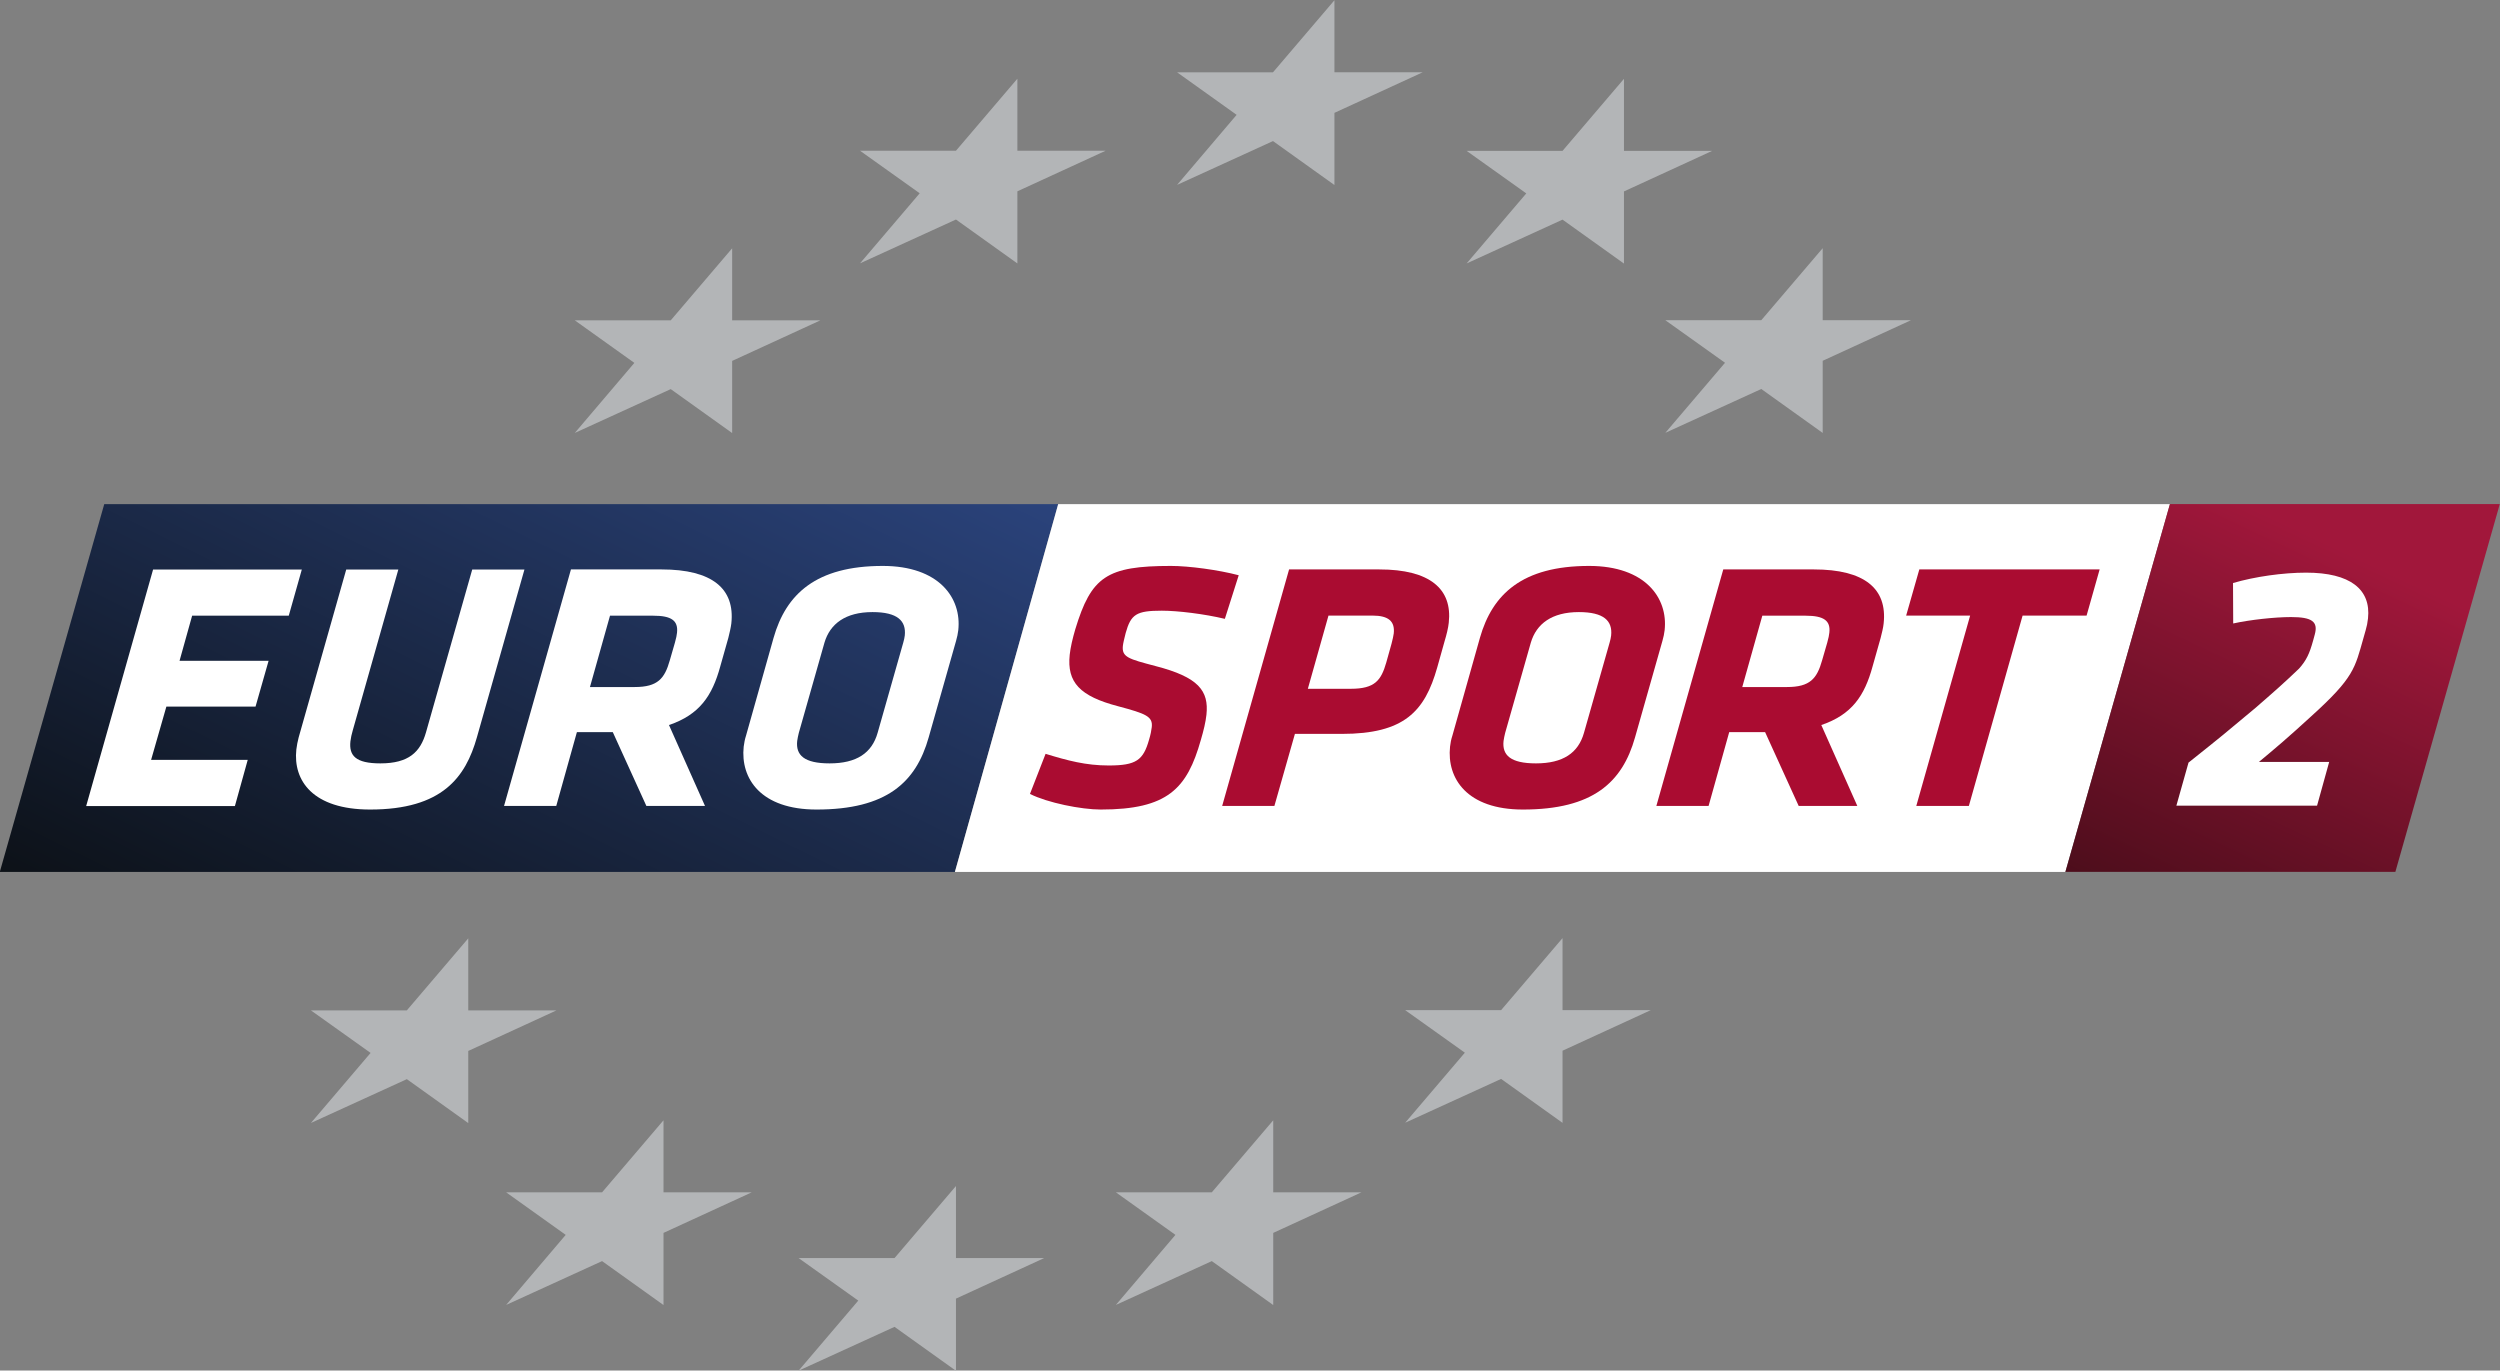 <?xml version="1.0" encoding="UTF-8" standalone="no"?>
<!-- Created with Inkscape (http://www.inkscape.org/) -->

<svg
   xmlns:dc="http://purl.org/dc/elements/1.1/"
   xmlns:cc="http://creativecommons.org/ns#"
   xmlns:rdf="http://www.w3.org/1999/02/22-rdf-syntax-ns#"
   xmlns:svg="http://www.w3.org/2000/svg"
   xmlns="http://www.w3.org/2000/svg"
   xmlns:inkscape="http://www.inkscape.org/namespaces/inkscape"
   version="1.1"
   width="327.212"
   height="179.381"
   id="svg13747">
  <rect width="100%" height="100%" fill="#808080" stroke="none"/>
  <defs
     id="defs13749">
    <linearGradient
       x1="0"
       y1="0"
       x2="1"
       y2="0"
       id="linearGradient4317"
       gradientUnits="userSpaceOnUse"
       gradientTransform="matrix(-3.166,-6.754,-6.754,3.166,333.539,421.854)"
       spreadMethod="pad">
      <stop
         id="stop4319"
         style="stop-color:#a1173b;stop-opacity:1"
         offset="0" />
      <stop
         id="stop4321"
         style="stop-color:#160707;stop-opacity:1"
         offset="0.775" />
      <stop
         id="stop4323"
         style="stop-color:#160707;stop-opacity:1"
         offset="1" />
    </linearGradient>
    <linearGradient
       x1="0"
       y1="0"
       x2="1"
       y2="0"
       id="linearGradient4217"
       gradientUnits="userSpaceOnUse"
       gradientTransform="matrix(-3.652,-7.459,-7.459,3.652,319.832,424.526)"
       spreadMethod="pad">
      <stop
         id="stop4219"
         style="stop-color:#2e4988;stop-opacity:1"
         offset="0" />
      <stop
         id="stop4221"
         style="stop-color:#0a0d0f;stop-opacity:1"
         offset="1" />
    </linearGradient>
    <linearGradient
       x1="0"
       y1="0"
       x2="1"
       y2="0"
       id="linearGradient4317-6"
       gradientUnits="userSpaceOnUse"
       gradientTransform="matrix(-3.166,-6.754,-6.754,3.166,333.539,421.854)"
       spreadMethod="pad">
      <stop
         id="stop4319-3"
         style="stop-color:#a1173b;stop-opacity:1"
         offset="0" />
      <stop
         id="stop4321-4"
         style="stop-color:#160707;stop-opacity:1"
         offset="0.775" />
      <stop
         id="stop4323-3"
         style="stop-color:#160707;stop-opacity:1"
         offset="1" />
    </linearGradient>
    <linearGradient
       x1="0"
       y1="0"
       x2="1"
       y2="0"
       id="linearGradient4217-6"
       gradientUnits="userSpaceOnUse"
       gradientTransform="matrix(-3.652,-7.459,-7.459,3.652,319.832,424.526)"
       spreadMethod="pad">
      <stop
         id="stop4219-9"
         style="stop-color:#2e4988;stop-opacity:1"
         offset="0" />
      <stop
         id="stop4221-6"
         style="stop-color:#0a0d0f;stop-opacity:1"
         offset="1" />
    </linearGradient>
    <clipPath
       id="clipPath5595">
      <path
         d="m 67.936,554.715 -23.193,0 0,-11.422 23.193,0 0,11.422 z"
         inkscape:connector-curvature="0"
         id="path5597" />
    </clipPath>
  </defs>
  <g
     transform="translate(-263.738,-753.187)"
     id="layer1">
    <g
       transform="matrix(15.256,0,0,-15.256,-4517.64,7261.263)"
       id="g4207-3">
      <g
         id="g4209-4">
        <g
           id="g4215-1">
          <path
             d="m 314.304,422.266 8.184,0 -0.886,-3.155 -8.194,0 0.896,3.155"
             inkscape:connector-curvature="0"
             id="path4223-4"
             style="fill:url(#linearGradient4217-6);stroke:none" />
        </g>
      </g>
    </g>
    <g
       transform="matrix(15.256,0,0,-15.256,-4517.64,7261.263)"
       id="g4225-2">
      <g
         transform="translate(322.488,422.266)"
         id="g4227-4">
        <path
           d="m 0,0 9.538,0 -0.897,-3.155 -9.527,0 L 0,0"
           inkscape:connector-curvature="0"
           id="path4229-9"
           style="fill:#ffffff;fill-opacity:1;fill-rule:nonzero;stroke:none" />
        <g
           transform="translate(-7.765,-0.561)"
           id="g4231-0">
          <path
             d="m 0,0 1.276,0 -0.112,-0.396 -0.829,0 -0.108,-0.387 0.764,0 -0.112,-0.393 -0.765,0 -0.131,-0.457 0.829,0 -0.11,-0.396 -1.276,0 L 0,0"
             inkscape:connector-curvature="0"
             id="path4233-6"
             style="fill:#ffffff;fill-opacity:1;fill-rule:nonzero;stroke:none" />
          <g
             transform="translate(1.229,-1.544)"
             id="g4235-1">
            <path
               d="m 0,0 c 0.004,0.033 0.011,0.07 0.02,0.104 l 0.408,1.44 0.447,0 -0.391,-1.38 C 0.474,0.131 0.468,0.101 0.464,0.07 0.451,-0.052 0.508,-0.119 0.721,-0.119 c 0.244,0 0.343,0.098 0.391,0.265 l 0.397,1.398 0.448,0 -0.408,-1.44 C 1.452,-0.238 1.252,-0.515 0.633,-0.515 0.143,-0.515 -0.029,-0.268 0,0"
               inkscape:connector-curvature="0"
               id="path4237-3"
               style="fill:#ffffff;fill-opacity:1;fill-rule:nonzero;stroke:none" />
            <g
               transform="translate(3.248,0.917)"
               id="g4239-7">
              <path
                 d="M 0,0 C 0.01,0.034 0.017,0.07 0.018,0.085 0.029,0.189 -0.03,0.231 -0.185,0.231 l -0.372,0 -0.172,-0.612 0.384,0 c 0.198,0 0.257,0.073 0.301,0.229 L 0,0 z m -0.533,-0.768 -0.308,0 -0.177,-0.633 -0.448,0 0.574,2.029 0.777,0 C 0.32,0.628 0.516,0.463 0.484,0.165 0.479,0.125 0.469,0.085 0.458,0.04 L 0.389,-0.204 C 0.32,-0.457 0.211,-0.618 -0.051,-0.707 L 0.258,-1.401 l -0.503,0 -0.288,0.633"
                 inkscape:connector-curvature="0"
                 id="path4241-2"
                 style="fill:#ffffff;fill-opacity:1;fill-rule:nonzero;stroke:none" />
              <g
                 transform="translate(1.972,0.061)"
                 id="g4243-4">
                <path
                   d="m 0,0 c 0.013,0.125 -0.061,0.201 -0.277,0.201 -0.231,0 -0.364,-0.1 -0.412,-0.262 l -0.22,-0.774 c -0.006,-0.024 -0.011,-0.048 -0.014,-0.07 -0.013,-0.121 0.059,-0.192 0.278,-0.192 0.232,0 0.363,0.089 0.412,0.262 l 0.22,0.774 C -0.007,-0.04 -0.002,-0.018 0,0 z m -1.382,-0.953 c 0.004,0.03 0.01,0.064 0.02,0.094 l 0.236,0.838 c 0.107,0.377 0.365,0.618 0.937,0.618 0.482,0 0.678,-0.274 0.648,-0.551 C 0.456,0.018 0.449,-0.015 0.44,-0.046 L 0.205,-0.874 c -0.109,-0.387 -0.362,-0.619 -0.962,-0.619 -0.478,0 -0.654,0.265 -0.625,0.54"
                   inkscape:connector-curvature="0"
                   id="path4245-8"
                   style="fill:#ffffff;fill-opacity:1;fill-rule:nonzero;stroke:none" />
                <g
                   transform="translate(1.074,-1.359)"
                   id="g4247-1">
                  <path
                     d="m 0,0 0.134,0.344 c 0.189,-0.058 0.346,-0.1 0.541,-0.1 0.237,0 0.297,0.045 0.347,0.222 0.013,0.043 0.02,0.079 0.023,0.107 0.01,0.091 -0.048,0.115 -0.288,0.179 -0.329,0.086 -0.441,0.205 -0.416,0.442 0.007,0.064 0.024,0.137 0.048,0.219 0.137,0.451 0.269,0.543 0.82,0.543 0.155,0 0.408,-0.034 0.582,-0.08 L 1.672,1.502 C 1.497,1.544 1.268,1.572 1.131,1.572 0.912,1.572 0.866,1.541 0.821,1.38 0.81,1.334 0.8,1.298 0.797,1.27 0.787,1.173 0.846,1.158 1.077,1.097 1.445,1.002 1.536,0.886 1.514,0.679 1.507,0.615 1.49,0.545 1.466,0.463 1.348,0.046 1.183,-0.134 0.607,-0.134 0.44,-0.134 0.15,-0.076 0,0"
                     inkscape:connector-curvature="0"
                     id="path4249-9"
                     style="fill:#aa0c31;fill-opacity:1;fill-rule:nonzero;stroke:none" />
                  <g
                     transform="translate(3.102,1.289)"
                     id="g4251-5">
                    <path
                       d="M 0,0 C 0.01,0.037 0.016,0.067 0.019,0.088 0.03,0.192 -0.026,0.241 -0.163,0.241 l -0.378,0 -0.177,-0.628 0.369,0 c 0.207,0 0.26,0.073 0.304,0.226 L 0,0 z m -0.829,-0.774 -0.176,-0.618 -0.448,0 0.574,2.029 0.774,0 C 0.33,0.637 0.523,0.469 0.491,0.18 0.487,0.137 0.471,0.073 0.456,0.024 L 0.392,-0.204 c -0.107,-0.378 -0.283,-0.57 -0.819,-0.57 l -0.402,0"
                       inkscape:connector-curvature="0"
                       id="path4253-0"
                       style="fill:#aa0c31;fill-opacity:1;fill-rule:nonzero;stroke:none" />
                    <g
                       transform="translate(1.884,0.07)"
                       id="g4255-3">
                      <path
                         d="m 0,0 c 0.013,0.125 -0.061,0.201 -0.277,0.201 -0.231,0 -0.364,-0.1 -0.412,-0.262 l -0.22,-0.774 c -0.006,-0.024 -0.011,-0.048 -0.014,-0.07 -0.013,-0.121 0.059,-0.192 0.278,-0.192 0.232,0 0.363,0.089 0.412,0.262 l 0.22,0.774 C -0.007,-0.04 -0.002,-0.018 0,0 z m -1.382,-0.953 c 0.003,0.03 0.01,0.064 0.02,0.094 l 0.236,0.838 c 0.107,0.377 0.365,0.618 0.937,0.618 0.481,0 0.678,-0.274 0.648,-0.551 C 0.456,0.018 0.449,-0.015 0.44,-0.046 L 0.205,-0.874 c -0.109,-0.387 -0.362,-0.619 -0.962,-0.619 -0.478,0 -0.654,0.265 -0.625,0.54"
                         inkscape:connector-curvature="0"
                         id="path4257-6"
                         style="fill:#aa0c31;fill-opacity:1;fill-rule:nonzero;stroke:none" />
                      <g
                         transform="translate(1.854,-0.061)"
                         id="g4259-6">
                        <path
                           d="M 0,0 C 0.01,0.034 0.017,0.07 0.018,0.085 0.03,0.189 -0.03,0.231 -0.185,0.231 l -0.372,0 -0.172,-0.612 0.384,0 c 0.198,0 0.257,0.073 0.301,0.229 L 0,0 z m -0.533,-0.768 -0.308,0 -0.177,-0.633 -0.448,0 0.574,2.029 0.777,0 C 0.32,0.628 0.516,0.463 0.484,0.165 0.48,0.125 0.469,0.085 0.458,0.04 L 0.389,-0.204 C 0.32,-0.457 0.211,-0.618 -0.051,-0.707 L 0.258,-1.401 l -0.503,0 -0.288,0.633"
                           inkscape:connector-curvature="0"
                           id="path4261-2"
                           style="fill:#aa0c31;fill-opacity:1;fill-rule:nonzero;stroke:none" />
                        <g
                           transform="translate(1.215,-1.401)"
                           id="g4263-1">
                          <path
                             d="m 0,0 -0.451,0 0.462,1.633 -0.549,0 0.113,0.396 1.547,0 L 1.01,1.633 0.461,1.633 0,0"
                             inkscape:connector-curvature="0"
                             id="path4265-4"
                             style="fill:#aa0c31;fill-opacity:1;fill-rule:nonzero;stroke:none" />
                          <g
                             transform="translate(-10.61,3.199)"
                             id="g4267-9">
                            <path
                               d="m 0,0 -0.527,0.377 -0.823,-0.376 0.511,0.601 -0.511,0.365 0.823,0 L 0,1.585 0,0.967 0.757,0.967 0,0.619 0,0"
                               inkscape:connector-curvature="0"
                               id="path4269-1"
                               style="fill:#b3b5b7;fill-opacity:1;fill-rule:nonzero;stroke:none" />
                            <g
                               transform="translate(2.447,1.455)"
                               id="g4271-8">
                              <path
                                 d="m 0,0 -0.527,0.377 -0.823,-0.376 0.512,0.601 -0.512,0.365 0.823,0 L 0,1.585 0,0.967 0.757,0.967 0,0.619 0,0"
                                 inkscape:connector-curvature="0"
                                 id="path4273-3"
                                 style="fill:#b3b5b7;fill-opacity:1;fill-rule:nonzero;stroke:none" />
                              <g
                                 transform="translate(2.72,0.673)"
                                 id="g4275-9">
                                <path
                                   d="m 0,0 -0.527,0.377 -0.823,-0.376 0.511,0.601 -0.511,0.365 0.823,0 L 0,1.585 0,0.967 0.757,0.967 0,0.619 0,0"
                                   inkscape:connector-curvature="0"
                                   id="path4277-0"
                                   style="fill:#b3b5b7;fill-opacity:1;fill-rule:nonzero;stroke:none" />
                                <g
                                   transform="translate(2.484,-0.674)"
                                   id="g4279-3">
                                <path
                                   d="m 0,0 -0.527,0.377 -0.823,-0.376 0.512,0.601 -0.512,0.365 0.823,0 L 0,1.585 0,0.967 0.757,0.967 0,0.619 0,0"
                                   inkscape:connector-curvature="0"
                                   id="path4281-9"
                                   style="fill:#b3b5b7;fill-opacity:1;fill-rule:nonzero;stroke:none" />
                                <g
                                   transform="translate(1.705,-1.453)"
                                   id="g4283-8">
                                <path
                                   d="m 0,0 -0.527,0.377 -0.823,-0.376 0.512,0.601 -0.512,0.365 0.823,0 L 0,1.585 0,0.967 0.757,0.967 0,0.619 0,0"
                                   inkscape:connector-curvature="0"
                                   id="path4285-1"
                                   style="fill:#b3b5b7;fill-opacity:1;fill-rule:nonzero;stroke:none" />
                                <g
                                   transform="translate(-2.232,-5.919)"
                                   id="g4287-3">
                                <path
                                   d="m 0,0 -0.527,0.377 -0.823,-0.376 0.512,0.601 -0.512,0.365 0.823,0 L 0,1.585 0,0.967 0.757,0.967 0,0.619 0,0"
                                   inkscape:connector-curvature="0"
                                   id="path4289-9"
                                   style="fill:#b3b5b7;fill-opacity:1;fill-rule:nonzero;stroke:none" />
                                <g
                                   transform="translate(-5.204,-2.127)"
                                   id="g4291-5">
                                <path
                                   d="m 0,0 -0.527,0.377 -0.823,-0.376 0.512,0.601 -0.512,0.365 0.823,0 L 0,1.585 0,0.967 0.757,0.967 0,0.619 0,0"
                                   inkscape:connector-curvature="0"
                                   id="path4293-4"
                                   style="fill:#b3b5b7;fill-opacity:1;fill-rule:nonzero;stroke:none" />
                                <g
                                   transform="translate(-4.184,2.125)"
                                   id="g4295-9">
                                <path
                                   d="m 0,0 -0.527,0.377 -0.823,-0.376 0.512,0.601 -0.512,0.365 0.823,0 L 0,1.585 0,0.967 0.757,0.967 0,0.619 0,0"
                                   inkscape:connector-curvature="0"
                                   id="path4297-2"
                                   style="fill:#b3b5b7;fill-opacity:1;fill-rule:nonzero;stroke:none" />
                                <g
                                   transform="translate(6.906,-1.561)"
                                   id="g4299-4">
                                <path
                                   d="m 0,0 -0.527,0.377 -0.823,-0.376 0.511,0.601 -0.511,0.365 0.823,0 L 0,1.585 0,0.967 0.757,0.967 0,0.619 0,0"
                                   inkscape:connector-curvature="0"
                                   id="path4301-5"
                                   style="fill:#b3b5b7;fill-opacity:1;fill-rule:nonzero;stroke:none" />
                                <g
                                   transform="translate(-5.231,0)"
                                   id="g4303-1">
                                <path
                                   d="m 0,0 -0.527,0.377 -0.823,-0.376 0.511,0.601 -0.511,0.365 0.823,0 L 0,1.585 0,0.967 0.757,0.967 0,0.619 0,0"
                                   inkscape:connector-curvature="0"
                                   id="path4305-2"
                                   style="fill:#b3b5b7;fill-opacity:1;fill-rule:nonzero;stroke:none" />
                                </g>
                                </g>
                                </g>
                                </g>
                                </g>
                                </g>
                                </g>
                              </g>
                            </g>
                          </g>
                        </g>
                      </g>
                    </g>
                  </g>
                </g>
              </g>
            </g>
          </g>
        </g>
      </g>
    </g>
    <g
       transform="matrix(15.256,0,0,-15.256,-4517.64,7261.263)"
       id="g4307-5">
      <g
         id="g4309-6">
        <g
           id="g4315-5">
          <path
             d="m 332.026,422.267 2.83,0 -0.896,-3.156 -2.831,0 0.897,3.156"
             inkscape:connector-curvature="0"
             id="path4325-5"
             style="fill:url(#linearGradient4317-6);stroke:none" />
        </g>
      </g>
    </g>
    <path
       d="m 550.171,853.008 c 4.317,-3.433 4.989,-3.997 8.757,-7.155 2.41,-2.09 3.845,-3.356 5.721,-5.157 0.992,-1.114 1.373,-1.999 1.831,-3.631 l 0.229,-0.84 c 0.458,-1.678 -0.366,-2.273 -3.112,-2.273 -2.182,0 -5.431,0.366 -7.567,0.838 l -0.024,-5.294 c 2.868,-0.84 6.545,-1.358 9.566,-1.358 5.767,0 8.513,2.182 8.101,5.996 -0.061,0.564 -0.153,1.023 -0.305,1.541 l -0.29,1.022 c -1.129,3.951 -1.205,5.157 -6.865,10.267 -2.99,2.746 -4.684,4.18 -6.819,5.95 l 9.199,0 -1.587,5.721 -18.414,0 1.587,-5.629"
       inkscape:connector-curvature="0"
       id="path4331-8"
       style="fill:#ffffff;fill-opacity:1;fill-rule:nonzero;stroke:none" />
  </g>
</svg>
